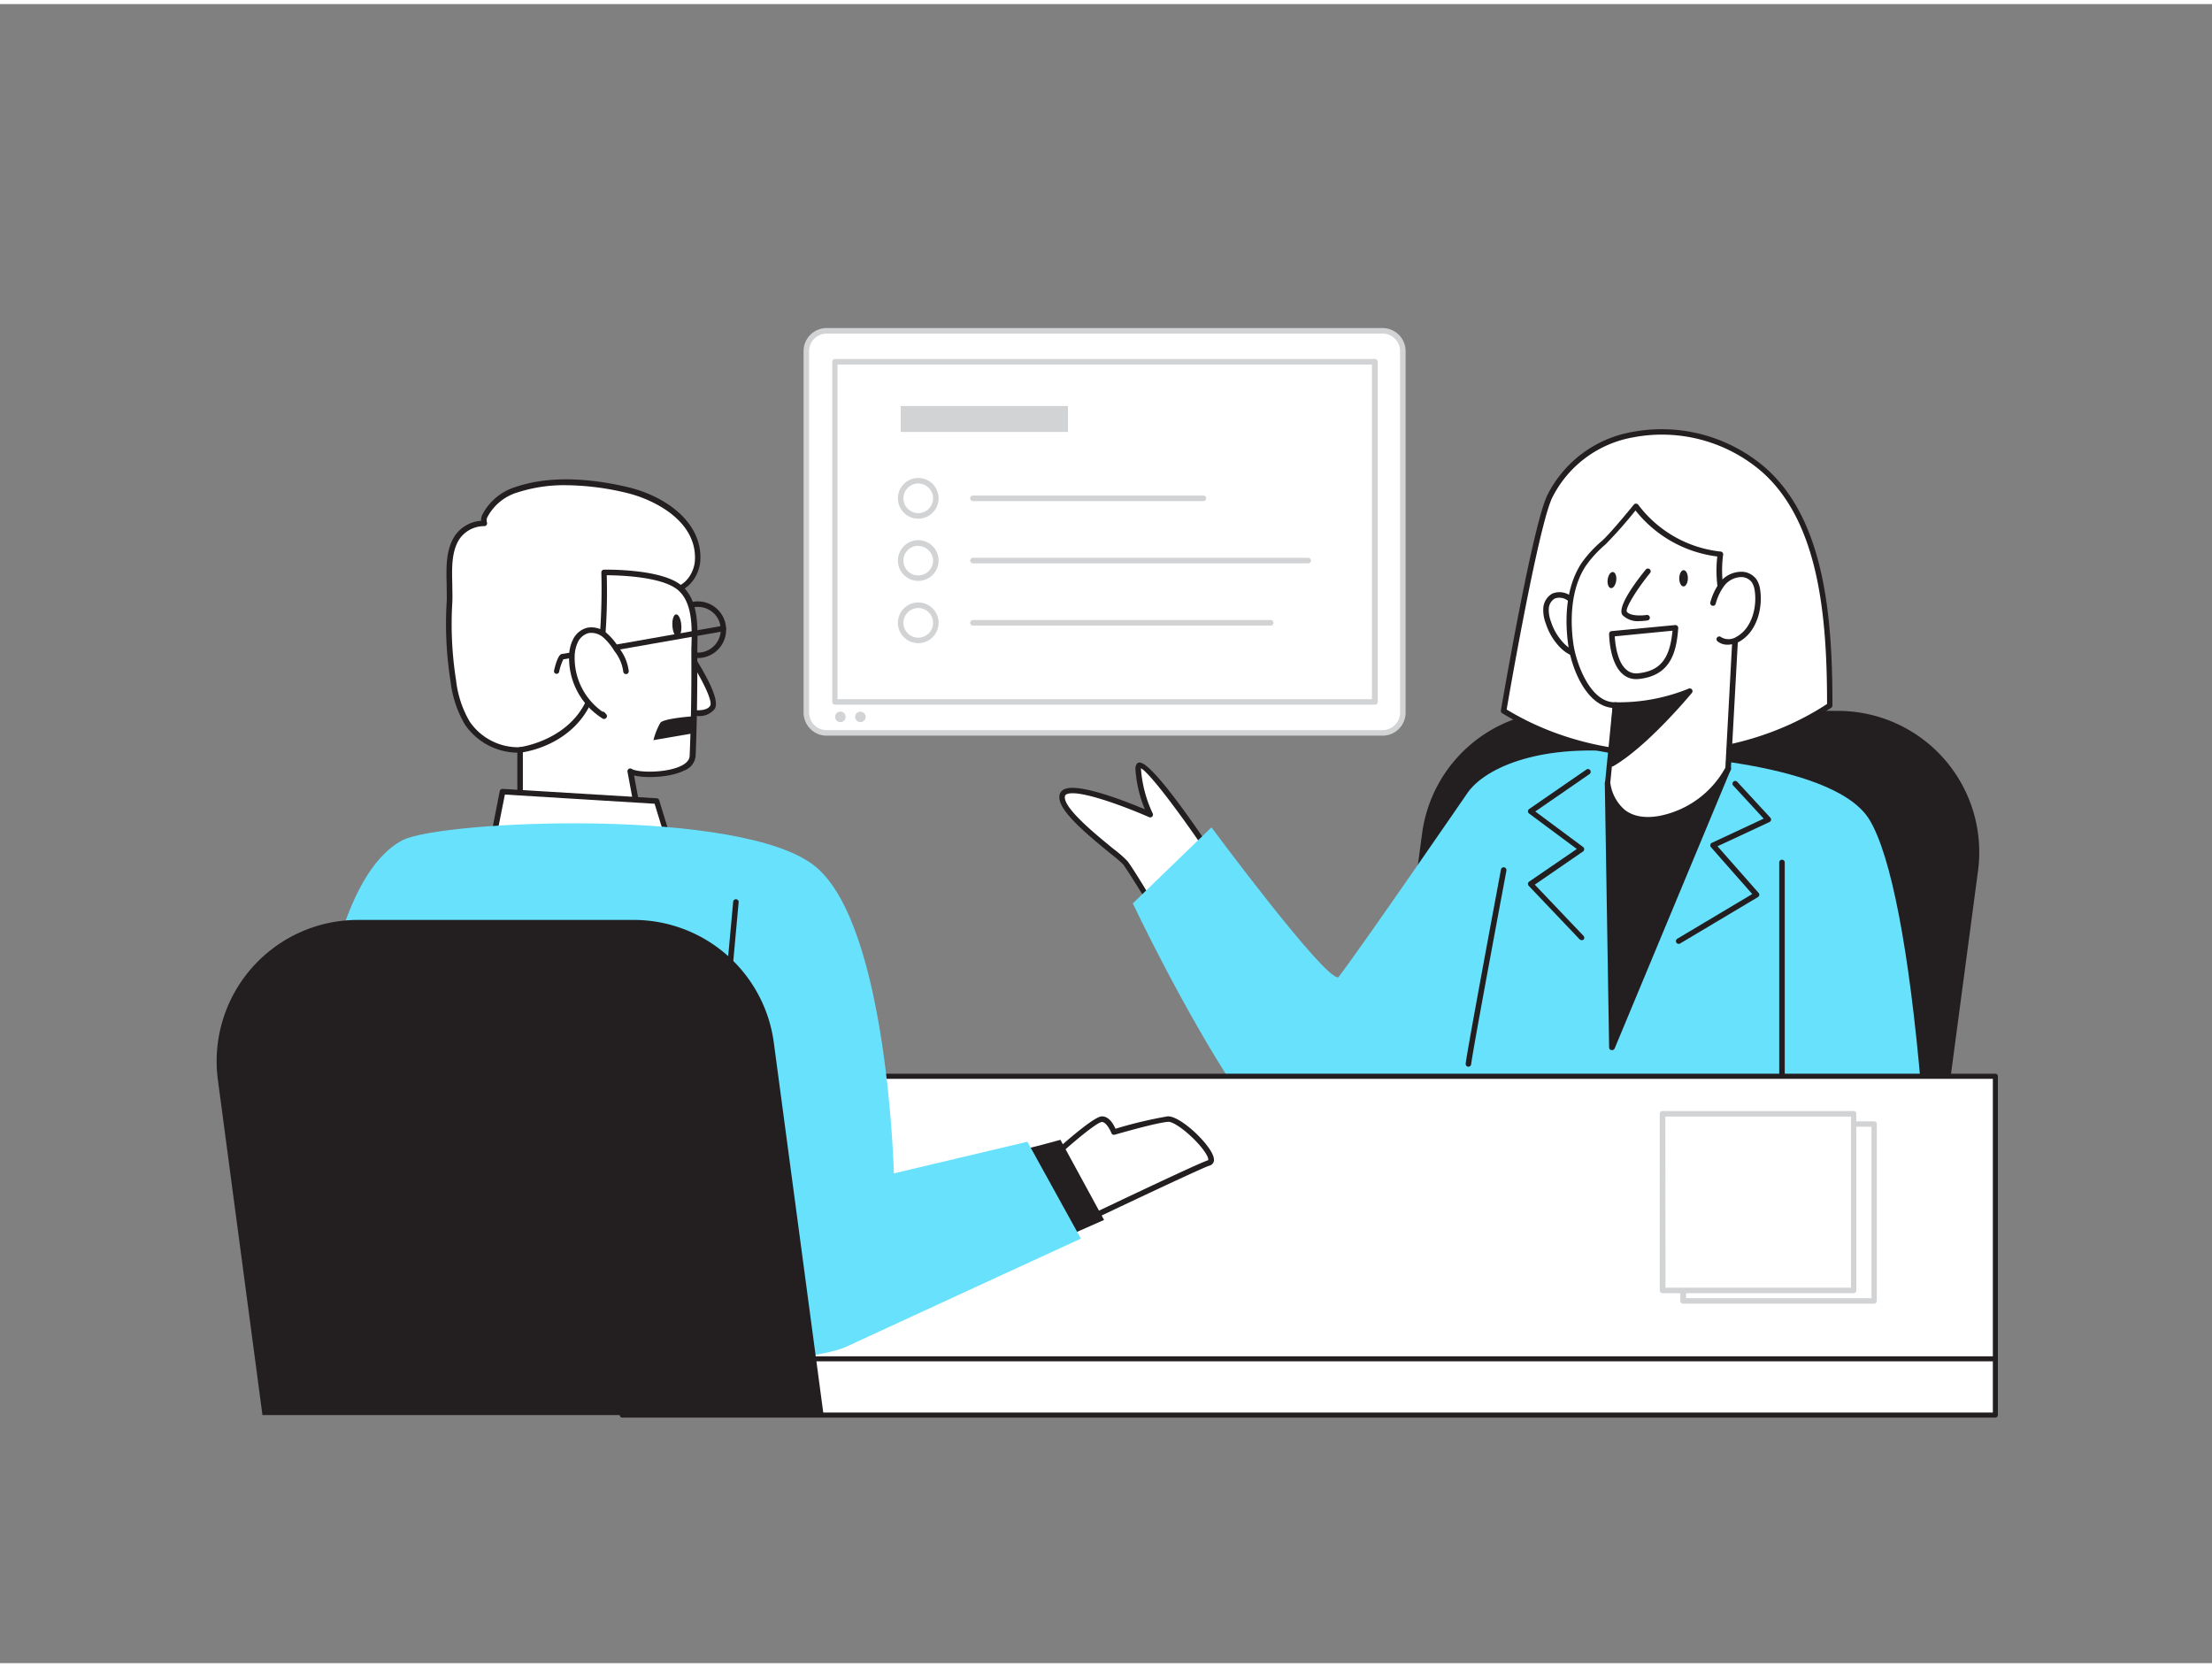 <svg xmlns="http://www.w3.org/2000/svg" viewBox="0 0 400 300" width="406" height="306" class="illustration styles_illustrationTablet__1DWOa"><rect x="0" y="0" width="400" height="300" fill="#808080" stroke="none"/><g id="_122_project_presentation_flatline" data-name="#122_project_presentation_flatline"><path d="M126.18,118.25a5.13,5.13,0,0,1-5.11-4.86,5.12,5.12,0,1,1,10.23-.52h0a5.13,5.13,0,0,1-4.85,5.38Zm0-9.24H126a4.13,4.13,0,1,0,4.33,3.91h0a4.11,4.11,0,0,0-4.11-3.91Z" fill="#231f20"></path><path d="M94.05,134.86a11.17,11.17,0,0,1-9.6-4.9,19.26,19.26,0,0,1-2.52-7.65,65.91,65.91,0,0,1-.68-14.1c.22-3.7-.76-8.54,1.39-11.77a6,6,0,0,1,4.91-2.55,1.9,1.9,0,0,1,.06-1.2,9.62,9.62,0,0,1,5.86-4.88c6.22-2.1,13.65-1.41,19.92.08,5.91,1.4,13.14,5.68,12.73,12.74-.15,2.55-2,5.12-4.54,5.36-.91,7.6-4.59,12.94-9.27,18.65a30.25,30.25,0,0,1-11.79,8.94A17,17,0,0,1,94.05,134.86Z" fill="#fff"></path><path d="M94.18,135.36h-.13a11.65,11.65,0,0,1-10-5.12,20,20,0,0,1-2.59-7.85,66.26,66.26,0,0,1-.69-14.21c.06-1,0-2.07,0-3.21-.08-3-.17-6.33,1.47-8.8A6.21,6.21,0,0,1,87,93.44a2.29,2.29,0,0,1,.17-1,10.08,10.08,0,0,1,6.16-5.15c6.8-2.3,14.73-1.24,20.2.06,6.81,1.62,13.51,6.35,13.11,13.26-.15,2.52-1.89,5.28-4.59,5.77-1,7.86-5,13.25-9.33,18.52a30.76,30.76,0,0,1-12,9.09A17.35,17.35,0,0,1,94.18,135.36ZM102.34,87a27.37,27.37,0,0,0-8.71,1.29,9.12,9.12,0,0,0-5.56,4.61,1.35,1.35,0,0,0,0,.87.51.51,0,0,1-.45.63,5.44,5.44,0,0,0-4.53,2.33c-1.46,2.21-1.38,5.27-1.3,8.22,0,1.16.06,2.26,0,3.3a64.86,64.86,0,0,0,.68,14,19,19,0,0,0,2.44,7.46,10.66,10.66,0,0,0,9.19,4.67h0a16.6,16.6,0,0,0,6.27-1.24,29.84,29.84,0,0,0,11.6-8.8c5.16-6.3,8.31-11.33,9.16-18.39a.51.51,0,0,1,.45-.44c2.36-.22,3.95-2.71,4.08-4.88.42-7.25-7.56-11.1-12.35-12.24A48.2,48.2,0,0,0,102.34,87Z" fill="#231f20"></path><path d="M124.16,116.83s5.83,8.57,4.67,10.38-5.1.67-5.1.67" fill="#fff"></path><path d="M126.21,128.73a10.25,10.25,0,0,1-2.62-.37.5.5,0,0,1,.27-1c1,.29,3.76.76,4.55-.46.61-.94-2-5.84-4.66-9.83a.49.49,0,0,1,.13-.69.5.5,0,0,1,.7.13c1.41,2.08,5.91,9,4.67,10.93A3.46,3.46,0,0,1,126.21,128.73Z" fill="#231f20"></path><path d="M122.79,105.42c3.68,2.93,2.71,9.22,2.73,13.3q0,8.61-.31,17.22c-.14,3.64-9.57,3.84-11.24,2.78l1.77,9.59L94.05,146V134.86s8.75-1.06,12.33-8.52,2.86-23.57,2.86-23.57S119.2,102.57,122.79,105.42Z" fill="#fff"></path><path d="M115.74,148.81h0L94,146.47a.52.52,0,0,1-.45-.5V134.86a.51.51,0,0,1,.44-.5c.09,0,8.52-1.12,11.94-8.24s2.81-23.17,2.81-23.33a.5.5,0,0,1,.49-.52c.41,0,10.19-.17,13.87,2.76,3.26,2.59,3.09,7.51,3,11.47,0,.79,0,1.53,0,2.22,0,5.71-.07,11.52-.31,17.24a3.09,3.09,0,0,1-2,2.6c-2.48,1.3-7,1.46-9.13.93l1.61,8.73a.48.48,0,0,1-.12.43A.49.49,0,0,1,115.74,148.81Zm-21.19-3.29,20.58,2.22-1.66-8.93a.51.51,0,0,1,.22-.51.5.5,0,0,1,.54,0c1.09.7,6.37.79,9.06-.61.92-.48,1.4-1.08,1.42-1.76.24-5.71.34-11.5.31-17.2,0-.7,0-1.45,0-2.25.13-3.73.28-8.38-2.58-10.65h0c-3-2.35-10.67-2.54-12.72-2.55.09,2.87.35,16.46-2.93,23.28S96.42,135,94.55,135.29Z" fill="#231f20"></path><path d="M100.68,121.11h-.11a.5.5,0,0,1-.38-.6c.68-2.91,1.26-3,1.5-3,.48-.06,19.2-3.36,29-5.09a.49.49,0,0,1,.58.4.49.49,0,0,1-.4.58c-1.13.2-27,4.76-29,5.09a9.29,9.29,0,0,0-.76,2.26A.49.49,0,0,1,100.68,121.11Zm1.14-2.63Z" fill="#231f20"></path><path d="M113.2,120.66a7.76,7.76,0,0,0-1.66-3.92,11.24,11.24,0,0,0-2.11-2.58,3.78,3.78,0,0,0-3.11-.91,3.55,3.55,0,0,0-2.23,1.82,6.53,6.53,0,0,0-.68,2.85,12.33,12.33,0,0,0,5.83,10.86l-.32-.34" fill="#fff"></path><path d="M109.23,129.27a.45.45,0,0,1-.25-.07,12.9,12.9,0,0,1-6.07-11.3,7,7,0,0,1,.74-3.07,3.94,3.94,0,0,1,2.56-2.06,4.2,4.2,0,0,1,3.53,1,11.86,11.86,0,0,1,2.22,2.69,8.34,8.34,0,0,1,1.74,4.18.5.5,0,0,1-.49.52.52.52,0,0,1-.51-.49,7.5,7.5,0,0,0-1.58-3.66,10.66,10.66,0,0,0-2-2.46,3.29,3.29,0,0,0-2.68-.81,3,3,0,0,0-1.9,1.56,6.15,6.15,0,0,0-.62,2.64,11.89,11.89,0,0,0,5,10,.54.54,0,0,1,.41.15l.3.33a.49.49,0,0,1,0,.66A.52.52,0,0,1,109.23,129.27Z" fill="#231f20"></path><ellipse cx="122.41" cy="112.39" rx="0.81" ry="2.05" transform="translate(-7.28 8.48) rotate(-3.85)" fill="#231f20"></ellipse><path d="M89.33,150.28l1.53-7.87,27.86,1.7,1.74,5.68S105.17,157.67,89.33,150.28Z" fill="#fff"></path><path d="M103.79,153.92a34.44,34.44,0,0,1-14.68-3.19.52.52,0,0,1-.28-.55l1.54-7.87a.51.51,0,0,1,.52-.4l27.86,1.7a.49.49,0,0,1,.45.35l1.74,5.68a.49.49,0,0,1-.25.59A40.89,40.89,0,0,1,103.79,153.92ZM89.89,150c14,6.31,27.56.64,30-.47l-1.52-4.93-27.07-1.66Z" fill="#231f20"></path><path d="M125.42,128.78s-5.34.36-6,1.17a12.92,12.92,0,0,0-1.26,3.15l6.83-1.17Z" fill="#231f20"></path><path d="M282.45,127.81h49.91a25.55,25.55,0,0,1,25.33,28.92l-8.06,60.6H248.16l9-67.34A25.54,25.54,0,0,1,282.45,127.81Z" fill="#231f20"></path><path d="M218.61,153.12s-13-19.34-12.76-14.85a23,23,0,0,0,2.18,8.27s-14.94-6.61-15.88-3.54,10.39,11,11.34,12.22,4.54,7.15,4.54,7.15" fill="#fff"></path><path d="M208,162.87a.5.5,0,0,1-.43-.24c0-.06-3.59-5.9-4.51-7.11a29.55,29.55,0,0,0-2.36-2c-5.19-4.24-9.8-8.24-9.06-10.64a1.45,1.45,0,0,1,.84-.91c2.59-1.18,11.23,2.24,14.54,3.63a23,23,0,0,1-1.7-7.27c0-.79.29-1.07.57-1.16,1.82-.62,9,9.57,13.11,15.7a.5.5,0,0,1-.14.69.49.49,0,0,1-.69-.13c-4.77-7.09-10.34-14.49-11.85-15.24v.08a22.81,22.81,0,0,0,2.12,8.07.48.48,0,0,1-.08.57.49.49,0,0,1-.56.12c-3.39-1.5-12.67-5.17-14.91-4.15-.21.1-.27.21-.29.29-.61,2,5.7,7.1,8.73,9.58a20.93,20.93,0,0,1,2.53,2.2c1,1.25,4.42,7,4.57,7.19a.5.5,0,0,1-.17.69A.48.48,0,0,1,208,162.87ZM206.37,138Z" fill="#231f20"></path><path d="M219.07,148.87S239.45,176.36,242,176c4.22-5.48,23.55-33.62,23.55-33.62,3.83-5,14.87-9,30.66-6.78,0,0,35,.71,41.83,11.86,3.91,6.41,7.22,23.51,9.38,48.78H223.46c-9.54-14.41-18.61-33.62-18.61-33.62Z" fill="#68e1fd"></path><polygon points="290.7 140.83 291.48 188.65 312.52 138.21 290.7 140.83" fill="#231f20"></polygon><path d="M291.48,189.15h-.1a.48.48,0,0,1-.4-.48l-.78-47.82a.5.5,0,0,1,.44-.5l21.82-2.62a.51.51,0,0,1,.46.19.52.52,0,0,1,.06.5l-21,50.43A.5.5,0,0,1,291.48,189.15Zm-.27-47.88.73,45,19.79-47.44Z" fill="#231f20"></path><path d="M280.25,89c7.15-14.39,27.34-14.79,38.67-4.82,11.08,9.75,12,28.83,12,42.62-17.3,11.49-41.31,11.89-59,1C273.16,120.47,277.91,93.75,280.25,89Z" fill="#fff"></path><path d="M300.56,136.16a55.22,55.22,0,0,1-28.92-7.93.52.52,0,0,1-.23-.51c.59-3.44,5.83-33.75,8.4-38.92h0a21.27,21.27,0,0,1,15.41-11.44,28.71,28.71,0,0,1,24,6.47c10.74,9.44,12.16,27,12.14,43a.52.52,0,0,1-.22.42A55.63,55.63,0,0,1,300.56,136.16Zm-28.11-8.6c17.29,10.5,41,10.09,57.94-1,0-15.66-1.42-32.84-11.8-42a27.66,27.66,0,0,0-23.17-6.23A20.29,20.29,0,0,0,280.7,89.24C278.69,93.3,274.6,115.07,272.45,127.56Z" fill="#231f20"></path><path d="M285.85,110.91a8.52,8.52,0,0,0-1.69-3.1,2.89,2.89,0,0,0-3.23-.76,2.76,2.76,0,0,0-1.36,2.19,6.11,6.11,0,0,0,.44,2.63,10.57,10.57,0,0,0,2.56,4.22,6.13,6.13,0,0,0,4.51,1.76" fill="#fff"></path><path d="M286.73,118.36a6.64,6.64,0,0,1-4.5-1.91,11,11,0,0,1-2.69-4.41,6.7,6.7,0,0,1-.46-2.85,3.25,3.25,0,0,1,1.62-2.59,3.4,3.4,0,0,1,3.82.86,9,9,0,0,1,1.8,3.28.5.5,0,0,1-.3.64.49.49,0,0,1-.64-.29,8.31,8.31,0,0,0-1.57-2.93,2.44,2.44,0,0,0-2.65-.67,2.26,2.26,0,0,0-1.09,1.8,5.87,5.87,0,0,0,.41,2.42,10,10,0,0,0,2.44,4,5.54,5.54,0,0,0,4.12,1.63.5.5,0,0,1,.54.46.5.5,0,0,1-.46.54Z" fill="#231f20"></path><path d="M292.11,126.75l-1.41,14.08s.69,8,9.49,6.42a17.83,17.83,0,0,0,12.33-9l1.32-24.48c.05-1-3.74-5.34-2.73-14.27a21.86,21.86,0,0,1-15.31-8.71s-4.08,5-5.8,6.59a21.54,21.54,0,0,0-3.62,4c-2.71,4.1-3,9.75-2.35,14.43C284.59,119.63,287.22,126.85,292.11,126.75Z" fill="#fff"></path><path d="M298,148a7.66,7.66,0,0,1-4.77-1.48,8.52,8.52,0,0,1-3-5.61l1.35-13.64c-4.71-.41-7.41-7.12-8-11.44-.48-3.42-.81-9.88,2.43-14.78a21.4,21.4,0,0,1,3.7-4c1.66-1.51,5.7-6.49,5.74-6.54a.54.54,0,0,1,.42-.18.51.51,0,0,1,.39.22A21.5,21.5,0,0,0,311.16,99a.47.47,0,0,1,.34.19.47.47,0,0,1,.1.36,21.57,21.57,0,0,0,2.16,12.64,3.91,3.91,0,0,1,.58,1.61L313,138.24a.59.59,0,0,1,0,.19,18.15,18.15,0,0,1-12.7,9.31A13.3,13.3,0,0,1,298,148Zm-6.79-7.08a7.76,7.76,0,0,0,2.63,4.81c1.55,1.18,3.66,1.54,6.27,1.06A17.41,17.41,0,0,0,312,138.08l1.32-24.38a7,7,0,0,0-.48-1.12,22.29,22.29,0,0,1-2.3-12.69,22.38,22.38,0,0,1-14.79-8.32,79.92,79.92,0,0,1-5.43,6.14,21,21,0,0,0-3.54,3.85c-3.05,4.62-2.73,10.81-2.27,14.09.49,3.48,3,10.6,7.49,10.6h.09a.51.51,0,0,1,.37.16.52.52,0,0,1,.13.39l-1.41,14.08Z" fill="#231f20"></path><path d="M298,102.57s-5.16,6.34-4.2,7.62,4.06.78,4.06.78" fill="#fff"></path><path d="M296.52,111.57a3.92,3.92,0,0,1-3.12-1.08c-1.09-1.44,2.58-6.24,4.21-8.24a.5.5,0,0,1,.7-.07.49.49,0,0,1,.07.7c-2.54,3.13-4.54,6.46-4.19,7,.64.84,2.86.7,3.58.58a.51.51,0,0,1,.57.42.49.49,0,0,1-.41.57A9.6,9.6,0,0,1,296.52,111.57Z" fill="#231f20"></path><ellipse cx="291.48" cy="104.15" rx="1.47" ry="0.78" transform="translate(149.61 379.25) rotate(-82.38)" fill="#231f20"></ellipse><ellipse cx="304.43" cy="103.83" rx="1.47" ry="0.78" transform="translate(197.06 407.03) rotate(-89.33)" fill="#231f20"></ellipse><path d="M309.77,108.34a9.83,9.83,0,0,1,1.58-3.35,4.44,4.44,0,0,1,3.65-1.85,2.89,2.89,0,0,1,2.23,1.19,4,4,0,0,1,.57,1.68c.46,3.14-.58,7.21-3.53,8.83a3.09,3.09,0,0,1-3.32,0" fill="#fff"></path><path d="M312.41,115.84a2.78,2.78,0,0,1-1.76-.56.5.5,0,1,1,.6-.79,2.65,2.65,0,0,0,2.78-.09c2.74-1.5,3.72-5.32,3.28-8.32a3.76,3.76,0,0,0-.49-1.47,2.4,2.4,0,0,0-1.84-1,4,4,0,0,0-3.24,1.66,9.53,9.53,0,0,0-1.49,3.19.5.5,0,0,1-.62.33.49.49,0,0,1-.34-.62,10.63,10.63,0,0,1,1.66-3.52,4.94,4.94,0,0,1,4.08-2,3.39,3.39,0,0,1,2.62,1.41,4.59,4.59,0,0,1,.65,1.89c.49,3.34-.65,7.62-3.79,9.34A4.46,4.46,0,0,1,312.41,115.84Z" fill="#231f20"></path><path d="M265.53,192.15h0a.5.5,0,0,1-.49-.5c0-1,5.73-31.66,6.38-35.15a.5.5,0,0,1,.59-.4.51.51,0,0,1,.4.59c-2.54,13.55-6.34,34.05-6.37,35A.51.51,0,0,1,265.53,192.15Z" fill="#231f20"></path><path d="M322.24,194.38a.5.5,0,0,1-.5-.5V155.22a.5.5,0,0,1,1,0v38.66A.5.5,0,0,1,322.24,194.38Z" fill="#231f20"></path><path d="M303,112.79l-11.5,1.09s0,8.2,4.87,7.66S302.62,117.84,303,112.79Z" fill="#fff"></path><path d="M295.9,122.07a3.67,3.67,0,0,1-2.51-.95c-2.37-2.11-2.41-7-2.41-7.24a.49.49,0,0,1,.45-.5l11.5-1.09a.52.52,0,0,1,.55.54c-.32,4.41-1.39,8.57-7.08,9.21ZM292,114.33c.07,1.22.41,4.57,2.07,6a2.69,2.69,0,0,0,2.23.67c3.91-.43,5.67-2.61,6.14-7.69Z" fill="#231f20"></path><path d="M292.11,126.75a33.6,33.6,0,0,0,13.44-2.5s-7.93,9.58-14.07,13.12Z" fill="#231f20"></path><path d="M291.48,137.87a.48.48,0,0,1-.5-.53l.63-10.62a.51.51,0,0,1,.53-.47,33.39,33.39,0,0,0,13.21-2.46.5.5,0,0,1,.59.78c-.33.39-8.06,9.69-14.21,13.24A.57.57,0,0,1,291.48,137.87Zm1.1-10.61-.55,9.19c4.37-2.82,9.47-8.33,11.83-11A34.6,34.6,0,0,1,292.58,127.26Z" fill="#231f20"></path><path d="M286,169.26a.51.51,0,0,1-.36-.15l-9.2-9.67a.49.49,0,0,1-.13-.4.47.47,0,0,1,.21-.36l8.62-5.9-8.63-6.41a.49.49,0,0,1,0-.81l10.31-7.11a.5.5,0,1,1,.56.82L277.63,146l8.64,6.42a.46.46,0,0,1,.2.41.49.49,0,0,1-.21.4l-8.72,6,8.8,9.25a.49.49,0,0,1,0,.7A.47.47,0,0,1,286,169.26Z" fill="#231f20"></path><path d="M303.56,169.94a.51.51,0,0,1-.43-.25.5.5,0,0,1,.18-.68l13.55-8.08-7.47-8.48a.52.52,0,0,1-.11-.43.46.46,0,0,1,.28-.35l9.37-4.38-5.46-5.93a.5.5,0,1,1,.73-.67l5.93,6.43a.49.49,0,0,1,.13.43.54.54,0,0,1-.28.36l-9.4,4.38,7.43,8.43a.5.5,0,0,1,.12.41.54.54,0,0,1-.24.35l-14.07,8.39A.48.48,0,0,1,303.56,169.94Z" fill="#231f20"></path><rect x="112.52" y="193.88" width="248.31" height="51.09" fill="#fff"></rect><path d="M360.83,245.43H112.52a.46.46,0,0,1-.46-.45v-51.1a.47.47,0,0,1,.46-.46H360.83a.46.46,0,0,1,.45.46V245A.45.45,0,0,1,360.83,245.43ZM113,244.52H360.37V194.34H113Z" fill="#231f20"></path><rect x="112.52" y="244.98" width="248.31" height="10.16" fill="#fff"></rect><path d="M360.83,255.6H112.52a.47.47,0,0,1-.46-.46V245a.46.46,0,0,1,.46-.46H360.83a.45.45,0,0,1,.45.46v10.16A.46.46,0,0,1,360.83,255.6ZM113,254.68H360.37v-9.25H113Z" fill="#231f20"></path><path d="M197.91,219.13s19.33-9.21,20.65-9.57c2.35-.63-5.05-8.11-7.39-7.93s-9.73,2.34-9.73,2.34-.92-2.34-2.18-2.34-7.57,5.66-7.57,5.66Z" fill="#fff"></path><path d="M197.91,219.63a.5.5,0,0,1-.44-.27l-6.23-11.83a.52.52,0,0,1,.11-.61c1.52-1.36,6.56-5.79,7.91-5.79s2.1,1.48,2.46,2.24a76.87,76.87,0,0,1,9.41-2.24c2.32-.17,8,5.28,8.36,7.56a1.09,1.09,0,0,1-.8,1.36c-.94.25-12.81,5.84-20.57,9.53A.54.54,0,0,1,197.91,219.63Zm-5.6-12.22,5.82,11.06c3.33-1.59,19-9.05,20.3-9.39.08,0,.19-.32-.4-1.27-1.57-2.49-5.52-5.81-6.82-5.69-2.27.18-9.55,2.31-9.63,2.33a.49.49,0,0,1-.6-.3c-.26-.66-1-2-1.72-2S195.19,204.85,192.31,207.41Z" fill="#231f20"></path><path d="M184.32,207.23c.72,0,7.44-1.86,7.44-1.86l7.89,14.49L190.27,224Z" fill="#231f20"></path><path d="M54.88,248.72s-4.06-85.85,17.86-97.5c6.82-3.63,61.84-6.1,74.83,4.83s14.07,55.39,14.07,55.39l24.15-5.72,9.67,17.52s-35.59,16.36-42.39,19.53C141.43,248.18,54.88,248.72,54.88,248.72Z" fill="#68e1fd"></path><path d="M128.58,211.65h0a.51.51,0,0,1-.46-.55l4.46-48.77a.5.5,0,0,1,.54-.46.5.5,0,0,1,.45.55l-4.45,48.78A.49.49,0,0,1,128.58,211.65Z" fill="#231f20"></path><path d="M114.65,165.61H64.73A25.55,25.55,0,0,0,39.4,194.53l8.06,60.61H148.93l-9-67.34A25.56,25.56,0,0,0,114.65,165.61Z" fill="#231f20"></path><path d="M167,226.51c3.22,0,3.22-5,0-5s-3.22,5,0,5Z" fill="#68e1fd"></path><path d="M167.72,226.51c3.22,0,3.22-5,0-5s-3.22,5,0,5Z" fill="#68e1fd"></path><rect x="304.35" y="202.53" width="34.54" height="31.94" fill="#fff"></rect><path d="M338.89,235H304.35a.5.5,0,0,1-.5-.5V202.53a.5.5,0,0,1,.5-.5h34.54a.5.5,0,0,1,.5.5v31.94A.5.5,0,0,1,338.89,235Zm-34-1h33.54V203H304.85Z" fill="#d1d3d4"></path><rect x="300.64" y="200.67" width="34.54" height="31.94" fill="#fff"></rect><path d="M335.18,233.11H300.64a.5.5,0,0,1-.5-.5V200.67a.5.5,0,0,1,.5-.5h34.54a.5.5,0,0,1,.5.5v31.94A.5.5,0,0,1,335.18,233.11Zm-34-1h33.54V201.17H301.14Z" fill="#d1d3d4"></path><rect x="145.81" y="59.08" width="107.92" height="72.71" rx="3.68" fill="#fff"></rect><path d="M250,132.29H149.49a4.18,4.18,0,0,1-4.18-4.18V62.76a4.18,4.18,0,0,1,4.18-4.18H250a4.18,4.18,0,0,1,4.18,4.18v65.35A4.18,4.18,0,0,1,250,132.29ZM149.49,59.58a3.18,3.18,0,0,0-3.18,3.18v65.35a3.18,3.18,0,0,0,3.18,3.18H250a3.18,3.18,0,0,0,3.18-3.18V62.76A3.18,3.18,0,0,0,250,59.58Z" fill="#d1d3d4"></path><rect x="150.95" y="64.68" width="97.64" height="61.51" fill="#fff"></rect><path d="M248.59,126.69H151a.5.5,0,0,1-.5-.5V64.68a.5.5,0,0,1,.5-.5h97.64a.5.5,0,0,1,.5.5v61.51A.5.5,0,0,1,248.59,126.69Zm-97.14-1h96.64V65.18H151.45Z" fill="#d1d3d4"></path><circle cx="166.05" cy="89.37" r="3.18" fill="#fff"></circle><path d="M166.05,93.05a3.68,3.68,0,1,1,3.68-3.68A3.68,3.68,0,0,1,166.05,93.05Zm0-6.36a2.68,2.68,0,1,0,2.68,2.68A2.68,2.68,0,0,0,166.05,86.69Z" fill="#d1d3d4"></path><path d="M217.62,89.87H175.94a.5.5,0,0,1,0-1h41.68a.5.5,0,0,1,0,1Z" fill="#d1d3d4"></path><circle cx="166.05" cy="100.63" r="3.18" fill="#fff"></circle><path d="M166.05,104.3a3.68,3.68,0,1,1,3.68-3.67A3.68,3.68,0,0,1,166.05,104.3Zm0-6.35a2.68,2.68,0,1,0,2.68,2.68A2.68,2.68,0,0,0,166.05,98Z" fill="#d1d3d4"></path><path d="M236.56,101.13H175.94a.51.51,0,0,1-.5-.5.5.5,0,0,1,.5-.5h60.62a.5.5,0,0,1,.5.5A.51.51,0,0,1,236.56,101.13Z" fill="#d1d3d4"></path><circle cx="166.05" cy="111.88" r="3.18" fill="#fff"></circle><path d="M166.05,115.56a3.68,3.68,0,1,1,3.68-3.68A3.68,3.68,0,0,1,166.05,115.56Zm0-6.35a2.68,2.68,0,1,0,2.68,2.67A2.68,2.68,0,0,0,166.05,109.21Z" fill="#d1d3d4"></path><path d="M229.79,112.38H175.94a.5.5,0,0,1-.5-.5.51.51,0,0,1,.5-.5h53.85a.5.5,0,0,1,.5.5A.5.5,0,0,1,229.79,112.38Z" fill="#d1d3d4"></path><circle cx="151.97" cy="128.89" r="0.95" fill="#d1d3d4"></circle><circle cx="155.59" cy="128.89" r="0.95" fill="#d1d3d4"></circle><rect x="162.88" y="72.68" width="30.24" height="4.69" fill="#d1d3d4"></rect></g></svg>